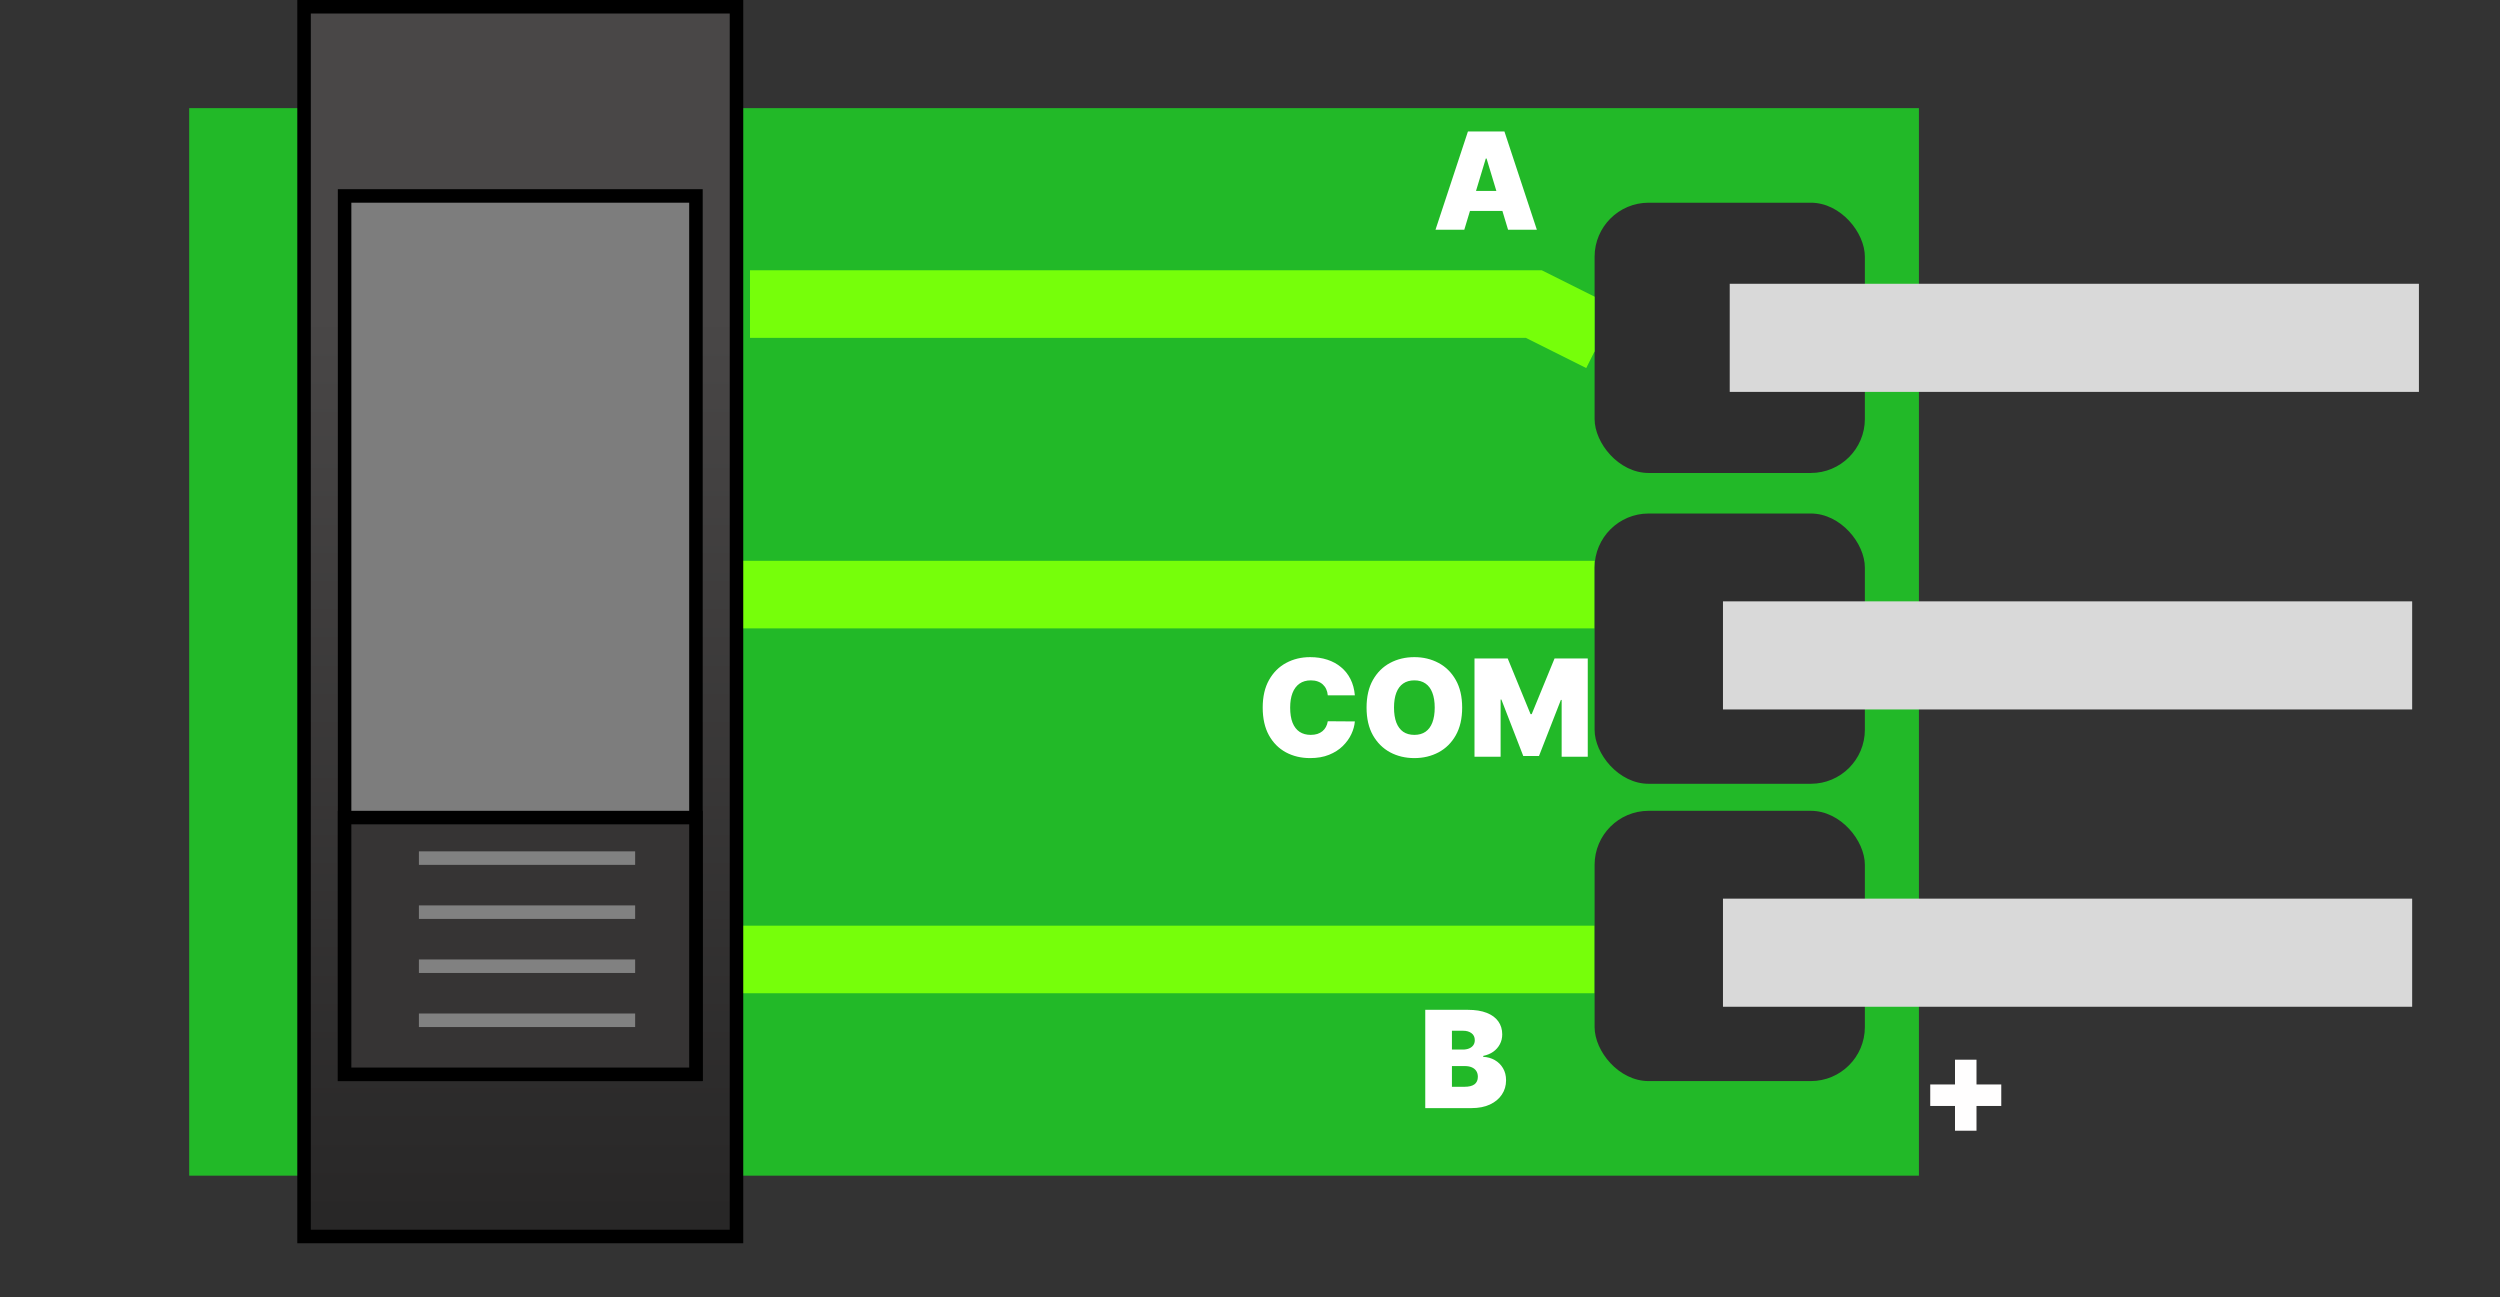<svg width="185" height="96" viewBox="0 0 185 96" fill="none" xmlns="http://www.w3.org/2000/svg">
<rect x="0" y="0" width="185" height="96" fill="#333333" stroke="none"/>
<g clip-path="url(#clip0_16_411)">
<rect x="14" y="8" width="128" height="79" fill="#22B928"/>
<path d="M49.5 44H118M51.5 71H118" stroke="#76FF0A" stroke-width="5"/>
<path d="M100.259 51.455H98.256C98.242 51.289 98.204 51.139 98.142 51.004C98.083 50.869 98 50.753 97.894 50.656C97.789 50.556 97.663 50.48 97.513 50.428C97.364 50.374 97.195 50.347 97.006 50.347C96.674 50.347 96.394 50.427 96.164 50.588C95.937 50.749 95.764 50.98 95.646 51.281C95.53 51.581 95.472 51.942 95.472 52.364C95.472 52.809 95.531 53.182 95.649 53.482C95.77 53.781 95.944 54.005 96.171 54.157C96.398 54.306 96.672 54.381 96.992 54.381C97.174 54.381 97.337 54.358 97.481 54.313C97.626 54.266 97.751 54.198 97.858 54.111C97.965 54.023 98.051 53.918 98.117 53.795C98.186 53.669 98.232 53.528 98.256 53.372L100.259 53.386C100.235 53.694 100.148 54.008 99.999 54.327C99.85 54.645 99.638 54.938 99.364 55.208C99.091 55.476 98.754 55.691 98.352 55.854C97.949 56.018 97.481 56.099 96.949 56.099C96.281 56.099 95.682 55.956 95.152 55.67C94.624 55.383 94.206 54.962 93.898 54.406C93.593 53.849 93.44 53.169 93.44 52.364C93.44 51.554 93.597 50.872 93.909 50.318C94.222 49.762 94.643 49.342 95.173 49.057C95.704 48.771 96.296 48.628 96.949 48.628C97.408 48.628 97.831 48.691 98.217 48.816C98.603 48.941 98.941 49.125 99.232 49.367C99.523 49.606 99.758 49.9 99.935 50.251C100.113 50.601 100.221 51.002 100.259 51.455ZM108.2 52.364C108.2 53.173 108.042 53.856 107.727 54.413C107.413 54.967 106.988 55.387 106.453 55.673C105.918 55.957 105.321 56.099 104.663 56.099C104 56.099 103.401 55.956 102.866 55.67C102.333 55.381 101.91 54.959 101.595 54.406C101.282 53.849 101.126 53.169 101.126 52.364C101.126 51.554 101.282 50.872 101.595 50.318C101.91 49.762 102.333 49.342 102.866 49.057C103.401 48.771 104 48.628 104.663 48.628C105.321 48.628 105.918 48.771 106.453 49.057C106.988 49.342 107.413 49.762 107.727 50.318C108.042 50.872 108.2 51.554 108.2 52.364ZM106.169 52.364C106.169 51.928 106.11 51.561 105.994 51.263C105.881 50.962 105.712 50.735 105.487 50.581C105.264 50.425 104.99 50.347 104.663 50.347C104.336 50.347 104.06 50.425 103.835 50.581C103.613 50.735 103.444 50.962 103.328 51.263C103.214 51.561 103.157 51.928 103.157 52.364C103.157 52.799 103.214 53.167 103.328 53.468C103.444 53.766 103.613 53.994 103.835 54.15C104.06 54.304 104.336 54.381 104.663 54.381C104.99 54.381 105.264 54.304 105.487 54.15C105.712 53.994 105.881 53.766 105.994 53.468C106.11 53.167 106.169 52.799 106.169 52.364ZM109.113 48.727H111.571L113.261 52.847H113.346L115.037 48.727H117.494V56H115.562V51.795H115.505L113.886 55.943H112.721L111.102 51.767H111.045V56H109.113V48.727Z" fill="white"/>
<path d="M108.358 17H106.227L108.628 9.727H111.327L113.727 17H111.597L110.006 11.73H109.949L108.358 17ZM107.96 14.131H111.966V15.608H107.96V14.131Z" fill="white"/>
<path d="M105.469 82V74.727H108.622C109.176 74.727 109.641 74.802 110.018 74.951C110.397 75.1 110.682 75.311 110.874 75.583C111.068 75.855 111.165 76.176 111.165 76.546C111.165 76.813 111.106 77.057 110.987 77.277C110.871 77.497 110.708 77.682 110.497 77.831C110.286 77.978 110.04 78.079 109.759 78.136V78.207C110.071 78.219 110.355 78.299 110.611 78.445C110.866 78.59 111.07 78.79 111.222 79.046C111.373 79.299 111.449 79.597 111.449 79.94C111.449 80.338 111.345 80.692 111.136 81.002C110.93 81.312 110.637 81.556 110.256 81.734C109.875 81.911 109.42 82 108.892 82H105.469ZM107.443 80.423H108.366C108.698 80.423 108.946 80.362 109.112 80.239C109.278 80.113 109.361 79.928 109.361 79.685C109.361 79.514 109.322 79.37 109.244 79.251C109.165 79.133 109.054 79.043 108.91 78.981C108.768 78.92 108.596 78.889 108.395 78.889H107.443V80.423ZM107.443 77.668H108.253C108.426 77.668 108.578 77.64 108.711 77.586C108.844 77.531 108.946 77.453 109.02 77.352C109.096 77.247 109.134 77.121 109.134 76.972C109.134 76.747 109.053 76.575 108.892 76.457C108.731 76.336 108.527 76.276 108.281 76.276H107.443V77.668Z" fill="white"/>
<rect x="118" y="38" width="20" height="20" rx="4" fill="#2E2E2E"/>
<rect x="118" y="60" width="20" height="20" rx="4" fill="#2E2E2E"/>
<rect x="127.5" y="52.5" width="8" height="51" transform="rotate(-90 127.5 52.5)" fill="#D9D9D9"/>
<rect x="127.5" y="74.5" width="8" height="51" transform="rotate(-90 127.5 74.5)" fill="#D9D9D9"/>
<path d="M144.67 83.673V78.418H146.261V83.673H144.67ZM142.838 81.841V80.25H148.094V81.841H142.838Z" fill="#FFFEFE"/>
<rect x="118" y="15" width="20" height="20" rx="4" fill="#2E2E2E"/>
<rect x="128" y="29" width="8" height="51" transform="rotate(-90 128 29)" fill="#D9D9D9"/>
<line x1="32" y1="71.5" x2="48" y2="71.5" stroke="#F5EDED"/>
<line x1="32" y1="71.5" x2="48" y2="71.5" stroke="#F5EDED"/>
<g clip-path="url(#clip1_16_411)">
<path d="M55.5 22.5H113.5L118.5 25" stroke="#76FF0A" stroke-width="5"/>
</g>
</g>
<rect x="22.5" y="0.5" width="32" height="91" fill="url(#paint0_linear_16_411)" stroke="black"/>
<rect x="25.5" y="14.5" width="26" height="65" fill="#7D7D7D" stroke="black"/>
<rect x="25.5" y="60.5" width="26" height="19" fill="#363434" stroke="black"/>
<line x1="31" y1="63.5" x2="47" y2="63.5" stroke="#818181"/>
<line x1="31" y1="67.5" x2="47" y2="67.5" stroke="#818181"/>
<line x1="31" y1="71.5" x2="47" y2="71.5" stroke="#818181"/>
<line x1="31" y1="75.5" x2="47" y2="75.5" stroke="#818181"/>
<defs>
<linearGradient id="paint0_linear_16_411" x1="38.5" y1="0" x2="38.5" y2="92" gradientUnits="userSpaceOnUse">
<stop offset="0.252" stop-color="#494747"/>
<stop offset="1" stop-color="#272626"/>
</linearGradient>
<clipPath id="clip0_16_411">
<rect width="185" height="88" fill="white" transform="translate(0 8)"/>
</clipPath>
<clipPath id="clip1_16_411">
<rect width="98" height="89" fill="white" transform="translate(20 15)"/>
</clipPath>
</defs>
</svg>
